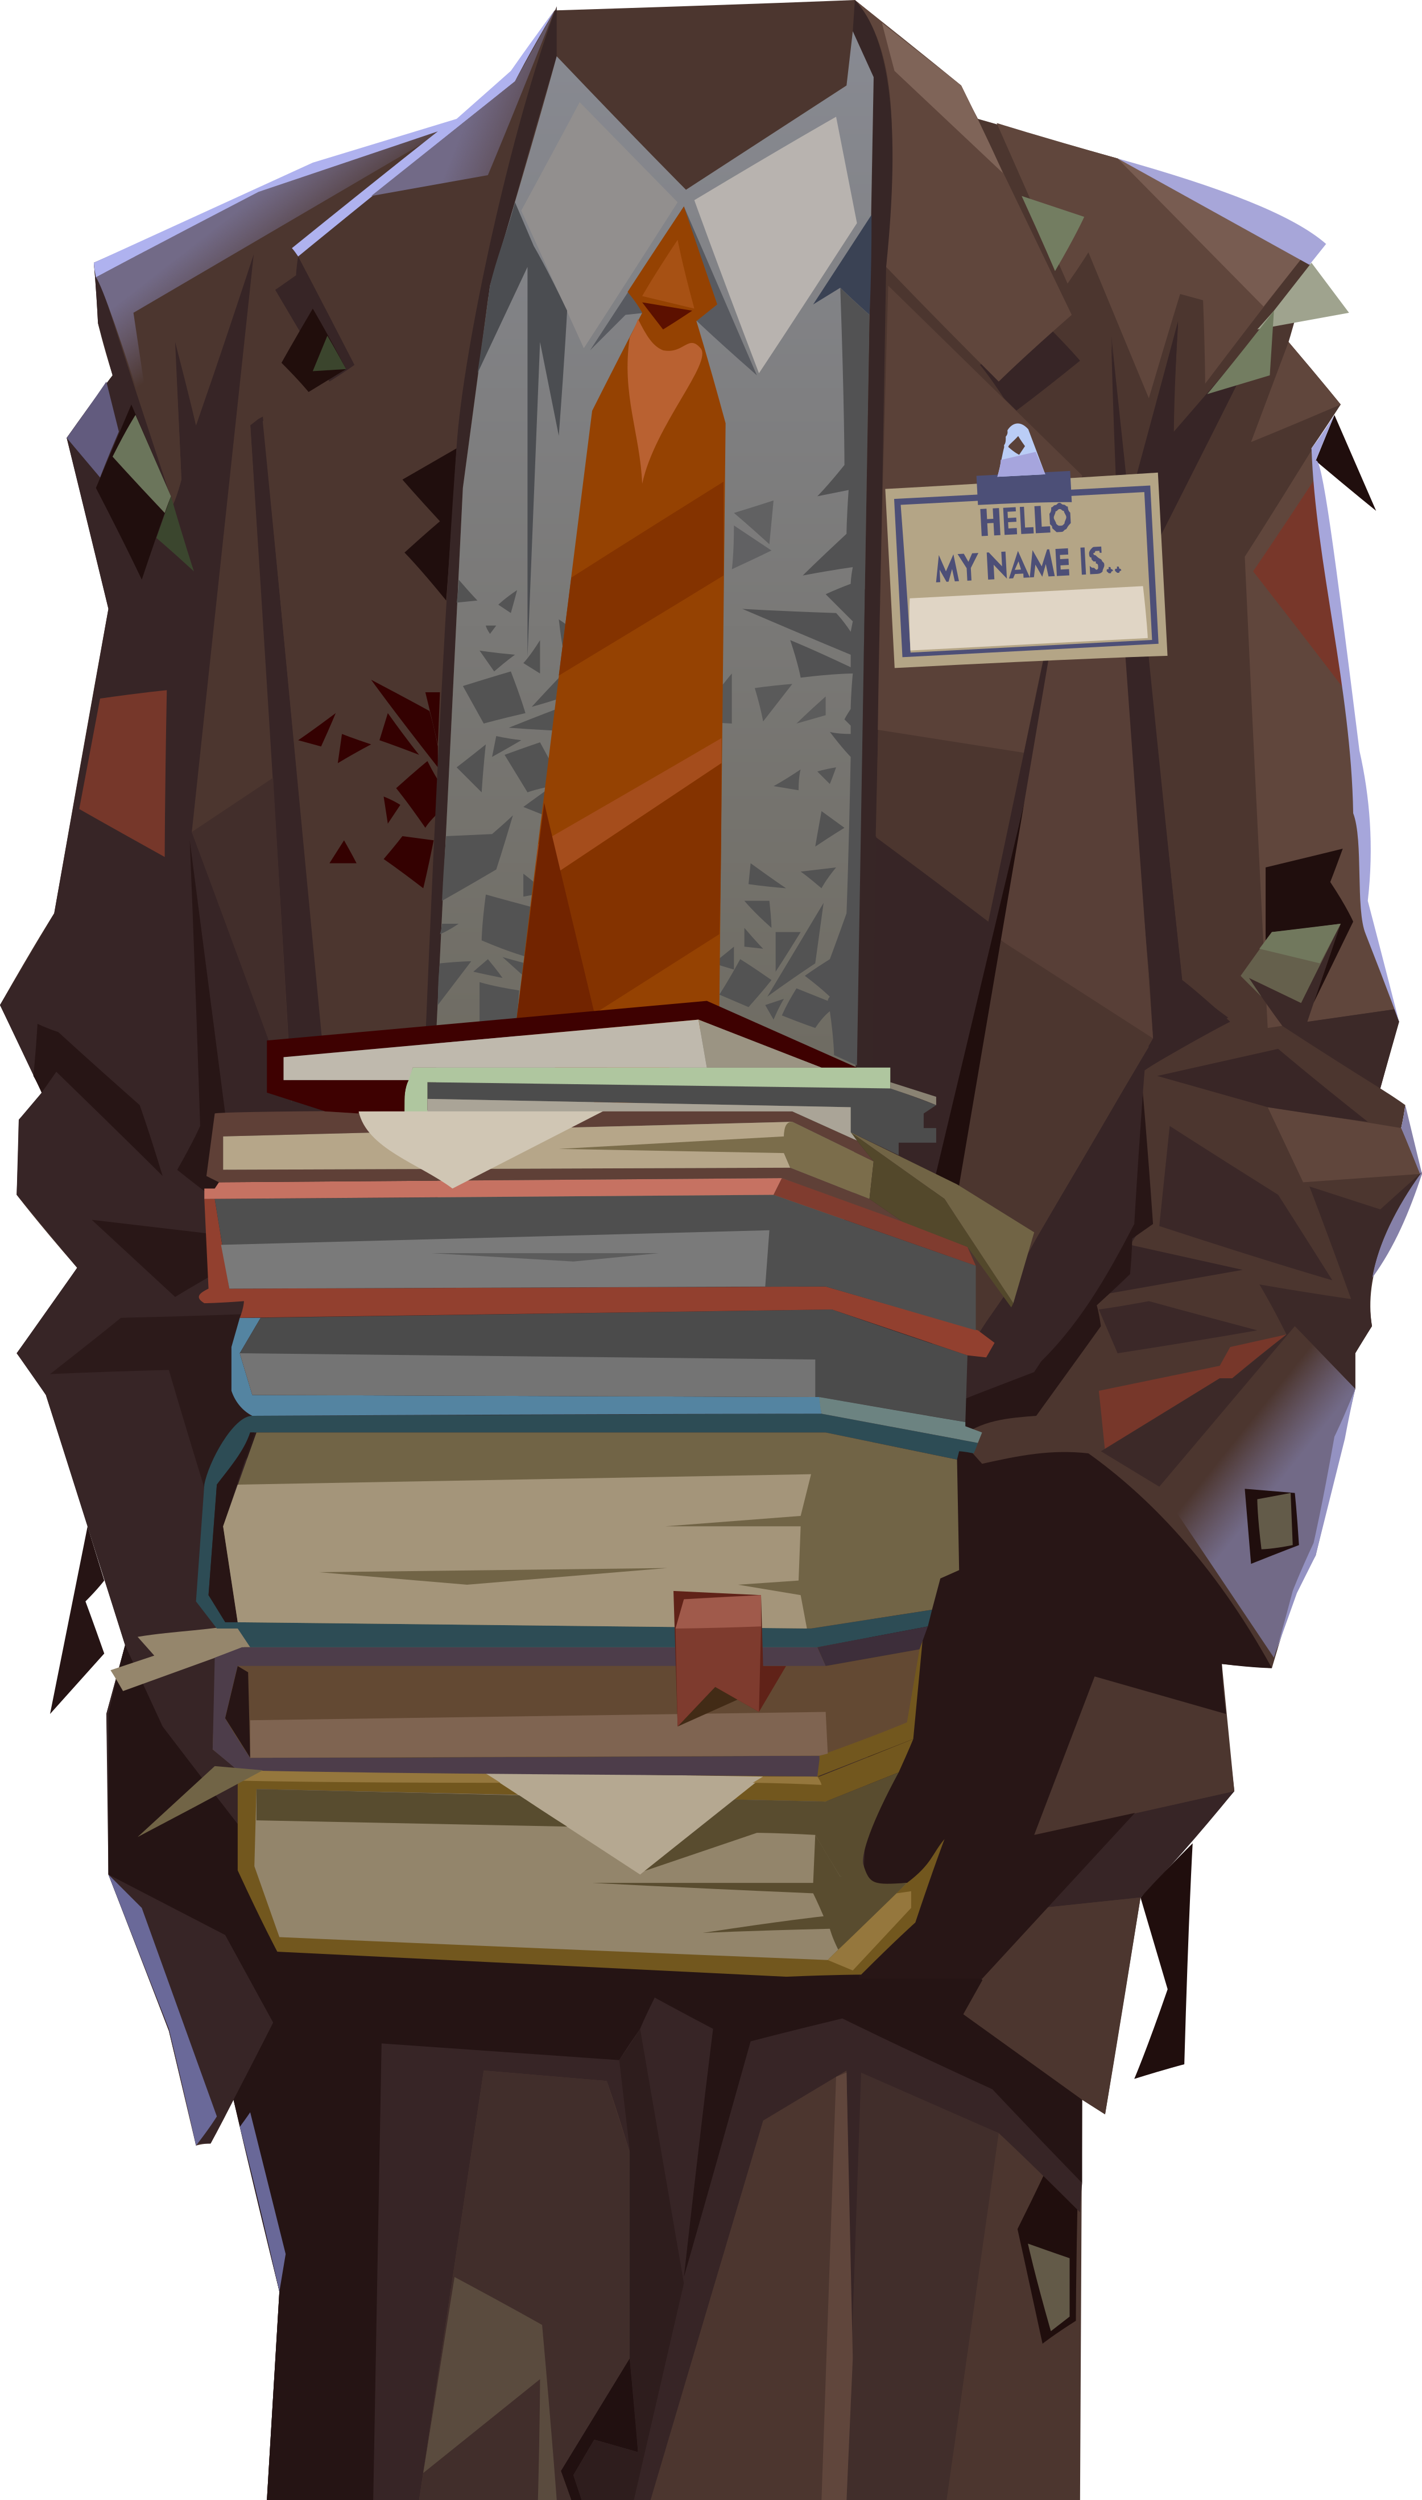 <?xml version="1.0" encoding="UTF-8" standalone="no"?>
<svg
   width="682"
   height="1199"
   viewBox="0 0 682 1199"
   version="1.1"
   id="svg223"
   sodipodi:docname="cb-layer-1395.svg"
   xmlns:inkscape="http://www.inkscape.org/namespaces/inkscape"
   xmlns:sodipodi="http://sodipodi.sourceforge.net/DTD/sodipodi-0.dtd"
   xmlns="http://www.w3.org/2000/svg"
   xmlns:svg="http://www.w3.org/2000/svg">
  <sodipodi:namedview
     id="namedview225"
     pagecolor="#ffffff"
     bordercolor="#666666"
     borderopacity="1.0"
     inkscape:pageshadow="2"
     inkscape:pageopacity="0.0"
     inkscape:pagecheckerboard="0" />
  <defs
     id="defs22">
    <linearGradient
       x1="775.688"
       y1="526.914"
       x2="792.803"
       y2="550.142"
       id="id-77855"
       gradientTransform="scale(0.769,1.301)"
       gradientUnits="userSpaceOnUse">
      <stop
         stop-color="#7B7395"
         offset="0%"
         stop-opacity="0"
         id="stop2" />
      <stop
         stop-color="#726A87"
         offset="100%"
         id="stop4" />
    </linearGradient>
    <linearGradient
       x1="97.178"
       y1="116.086"
       x2="122.642"
       y2="144.734"
       id="id-77856"
       gradientTransform="scale(1.068,0.936)"
       gradientUnits="userSpaceOnUse">
      <stop
         stop-color="#726A87"
         offset="0%"
         id="stop7" />
      <stop
         stop-color="#7B7395"
         offset="100%"
         stop-opacity="0"
         id="stop9" />
    </linearGradient>
    <linearGradient
       x1="223.258"
       y1="60.726"
       x2="265.737"
       y2="77.541"
       id="id-77857"
       gradientTransform="scale(0.994,1.006)"
       gradientUnits="userSpaceOnUse">
      <stop
         stop-color="#726A87"
         offset="0%"
         id="stop12" />
      <stop
         stop-color="#7B7395"
         offset="100%"
         stop-opacity="0"
         id="stop14" />
    </linearGradient>
    <linearGradient
       x1="517.318"
       y1="9.105"
       x2="517.318"
       y2="355.082"
       id="id-77858"
       gradientTransform="scale(0.607,1.648)"
       gradientUnits="userSpaceOnUse">
      <stop
         stop-color="#888A92"
         offset="0%"
         id="stop17" />
      <stop
         stop-color="#6B675B"
         offset="100%"
         id="stop19" />
    </linearGradient>
  </defs>
  <g
     id="id-77859">
    <g
       id="id-77860">
      <path
         d="M 518,1199 H 128 c 4,-66 6,-100 6,-100 -14,-61 -22,-92 -22,-92 -7,14 -11,21 -11,21 -4,0 -7,1 -7,1 L 81,974 C 62,924 52,899 52,899 52,848 51,822 51,822 57,800 60,789 60,789 35,709 22,669 22,669 13,655 8,649 8,649 28,622 37,608 37,608 17,585 8,573 8,573 9,549 9,537 9,537 17,529 20,524 20,524 7,496 0,482 0,482 17,452 26,438 26,438 43,341 52,292 52,292 39,238 32,210 32,210 46,190 54,180 54,180 49,164 47,155 47,155 46,136 45,126 45,126 116,95 151,79 151,79 200,64 224,56 224,56 239,41 246,34 246,34 259,14 266,5 266,5 362,2 410,0 410,0 c 33,27 50,41 50,41 6,10 9,16 9,16 45,13 67,19 67,19 62,32 93,48 93,48 -7,27 -11,40 -11,40 17,20 25,30 25,30 -9,14 -14,21 -14,21 17,126 26,189 26,189 0,30 0,44 0,44 11,28 16,42 16,42 -6,21 -9,32 -9,32 8,5 12,8 12,8 -1,7 -2,11 -2,11 7,15 10,22 10,22 -16,24 -28,48 -24,73 -6,9 -8,13 -8,13 0,11 0,17 0,17 -27,90 -40,134 -40,134 -16,-1 -24,-2 -24,-2 4,41 6,61 6,61 -30,34 -45,51 -45,51 -11,69 -17,104 -17,104 l -11,-7 z"
         fill="#4c362f"
         id="id-77861" />
      <path
         d="m 516,1113 c -11,7 -16,11 -16,11 -8,-37 -12,-55 -12,-55 10,-20 15,-31 15,-31 l 14,9 c -1,44 -1,66 -1,66 z"
         fill="#200e0d"
         id="id-77862" />
      <path
         d="m 493,1076 c 14,5 20,7 20,7 0,19 0,28 0,28 l -9,7 c -8,-28 -11,-42 -11,-42 z"
         fill="#635a48"
         id="id-77863" />
      <path
         d="m 312,1199 c -26,0 -38,0 -38,0 -3,-9 -5,-14 -5,-14 22,-36 33,-54 33,-54 0,-66 0,-99 0,-99 -7,-23 -11,-34 -11,-34 l -59,-5 -31,206 h -73 l 6,-100 -22,-92 -11,21 H 94 L 81,974 52,899 51,822 60,789 22,669 8,649 37,608 8,573 9,537 20,524 0,482 26,438 52,292 32,210 54,180 47,155 c -1,-19 -2,-29 -2,-29 l 38,116 c 3,-8 4,-12 4,-12 -2,-44 -3,-66 -3,-66 7,27 10,40 10,40 19,-57 28,-85 28,-85 -20,186 -30,280 -30,280 32,85 47,128 47,128 -12,-215 -19,-323 -19,-323 4,-3 6,-5 6,-5 l 32,337 c 168,-6 252,-9 252,-9 3,-86 4,-130 4,-130 39,29 58,43 58,43 31,-142 47,-212 47,-212 L 440,689 554,498 C 543,385 536,278 533,165 c 5,52 8,78 8,78 16,-59 24,-89 24,-89 -2,35 -2,53 -2,53 l 45,-52 c -40,80 -61,121 -61,121 13,130 20,195 20,195 15,12 22,17 22,17 -28,17 -41,26 -41,26 0,49 0,74 0,74 -4,6 -6,9 -6,9 36,8 54,12 54,12 l -68,12 -41,52 -48,27 28,187 125,-28 c -18,22 -33,39 -45,51 -38,4 -57,6 -57,6 l -36,62 65,69 c -1,9 -1,14 -1,14 -26,-26 -39,-38 -39,-38 -40,-16 -60,-24 -60,-24 -7,92 -11,137 -11,137 -1,-95 -2,-143 -2,-143 l -40,24 c -36,121 -54,182 -54,182 z"
         fill="#372526"
         id="id-77864" />
      <path
         d="m 24,822 c 17,-19 26,-29 26,-29 -6,-17 -9,-25 -9,-25 6,-6 9,-10 9,-10 l -8,-26 c -12,60 -18,90 -18,90 z"
         fill="#261414"
         id="id-77865" />
      <path
         d="m 60,789 c 12,26 18,39 18,39 32,42 48,62 48,62 l 313,21 80,96 v 40 c -29,-30 -43,-45 -43,-45 -48,-22 -72,-34 -72,-34 -29,7 -44,11 -44,11 -21,75 -32,113 -32,113 9,-80 14,-119 14,-119 -19,-10 -28,-15 -28,-15 -5,10 -7,15 -7,15 -7,10 -10,15 -10,15 l -114,-8 -4,219 h -51 l 6,-100 c -15,-61 -22,-92 -22,-92 13,-25 19,-37 19,-37 L 108,928 52,899 v -77 c 5,-22 8,-33 8,-33 z"
         fill="#251414"
         id="id-77866" />
      <path
         d="m 302,1131 c 3,30 4,45 4,45 -14,-4 -21,-6 -21,-6 l -10,17 4,12 h -5 l -5,-14 c 22,-36 33,-54 33,-54 z"
         fill="#211010"
         id="id-77867" />
      <path
         d="m 307,973 21,122 -24,104 h -25 l -4,-12 10,-17 21,6 -4,-45 v -100 l -5,-43 c 7,-10 10,-15 10,-15 z"
         fill="#2e1d1d"
         id="id-77868" />
      <polygon
         points="413,994 479,1023 454,1199 406,1199 "
         fill="#412e2b"
         id="id-77869" />
      <polygon
         points="291,998 302,1032 302,1131 269,1185 274,1199 201,1199 232,993 "
         fill="#412e2b"
         id="id-77870" />
      <path
         d="m 218,1092 c 28,15 42,23 42,23 5,56 7,84 7,84 -6,0 -9,0 -9,0 1,-39 1,-58 1,-58 l -56,45 c 10,-63 15,-94 15,-94 z"
         fill="#5a4b3e"
         id="id-77871" />
      <path
         d="m 394,1199 7,-203 5,-2 3,137 -3,68 c -8,0 -12,0 -12,0 z"
         fill="#60463c"
         id="id-77872" />
      <path
         d="m 115,1020 c 3,-4 5,-7 5,-7 l 17,68 -3,18 c -12,-53 -19,-79 -19,-79 z"
         fill="#696898"
         id="id-77873" />
      <path
         d="m 94,1029 c 7,-9 10,-14 10,-14 L 68,915 52,899 81,973 c 9,37 13,56 13,56 z"
         fill="#6a6999"
         id="id-77874" />
      <polygon
         points="462,966 490,916 547,910 530,1014 519,1007 "
         fill="#4c362f"
         id="id-77875" />
      <path
         d="m 544,997 c 16,-5 24,-7 24,-7 2,-71 4,-106 4,-106 -17,17 -25,26 -25,26 l 13,44 c -10,29 -16,43 -16,43 z"
         fill="#200e0d"
         id="id-77876" />
      <polygon
         points="621,636 650,666 631,746 621,763 611,795 556,713 "
         fill="url(#id-77855)"
         id="id-77877"
         style="fill:url(#id-77855)" />
      <path
         d="m 600,750 c 15,-6 23,-9 23,-9 -1,-16 -2,-25 -2,-25 l -24,-2 z"
         fill="#200e0d"
         id="id-77878" />
      <path
         d="m 629,216 c -21,34 -32,51 -32,51 7,151 11,226 11,226 40,-6 61,-9 61,-9 -9,-25 -14,-37 -14,-37 0,-10 0,-15 0,-15 -2,-10 -3,-14 -3,-14 1,-9 2,-13 2,-13 l -7,-63 c -8,-36 -14,-78 -18,-126 z"
         fill="#60463c"
         id="id-77879" />
      <path
         d="m 605,743 c -2,-16 -2,-24 -2,-24 11,-2 16,-3 16,-3 l 1,25 c -10,2 -15,2 -15,2 z"
         fill="#635b49"
         id="id-77880" />
      <path
         d="m 650,666 c -6,15 -10,23 -10,23 -6,34 -10,51 -10,51 -7,15 -10,23 -10,23 -5,19 -8,29 -8,29 l 10,-28 c 6,-12 9,-18 9,-18 l 14,-56 c 3,-16 5,-24 5,-24 z"
         fill="#9492c2"
         id="id-77881" />
      <path
         d="m 617,640 c -18,14 -26,21 -26,21 -4,0 -6,0 -6,0 -37,23 -55,35 -55,35 -2,-20 -3,-29 -3,-29 39,-8 58,-12 58,-12 l 5,-9 c 18,-4 27,-6 27,-6 z"
         fill="#77372a"
         id="id-77882" />
      <path
         d="m 658,613 c 11,-15 18,-32 24,-50 l -8,-33 c -1,7 -2,11 -2,11 l 9,22 c -11,16 -20,33 -23,50 z"
         fill="#8681a9"
         id="id-77883" />
      <path
         d="m 660,245 -20,-46 -9,22 c 19,16 29,24 29,24 z"
         fill="#200e0d"
         id="id-77884" />
      <path
         d="m 548,523 c -4,43 -6,65 -6,65 -31,47 -46,70 -46,70 l -78,30 -2,170 -4,91 h 59 L 588,822 c -2,-16 -2,-24 -2,-24 16,2 24,2 24,2 -28,-51 -60,-83 -88,-103 -18,-2 -33,1 -51,5 -7,-8 -11,-12 -11,-12 10,-9 24,-10 37,-11 21,-29 31,-43 31,-43 -1,-7 -2,-10 -2,-10 11,-10 16,-15 16,-15 1,-11 1,-17 1,-17 l 10,-7 c -3,-43 -5,-64 -5,-64 z"
         fill="#281616"
         id="id-77885" />
      <path
         d="m 556,713 -28,-17 57,-35 h 6 c 17,-14 26,-21 26,-21 -8,-16 -13,-24 -13,-24 29,5 44,7 44,7 -13,-36 -20,-54 -20,-54 l 34,11 20,-18 c -19,26 -28,51 -24,74 l -8,13 v 17 l -29,-30 c -43,51 -65,77 -65,77 z"
         fill="#3c2928"
         id="id-77886" />
      <path
         d="m 681,563 c -6,-15 -9,-22 -9,-22 -42,-7 -64,-10 -64,-10 l 17,36 z"
         fill="#60463c"
         id="id-77887" />
      <path
         d="m 639,614 c -17,-27 -26,-41 -26,-41 -35,-22 -52,-33 -52,-33 l -5,48 c 55,18 83,26 83,26 z"
         fill="#3b2828"
         id="id-77888" />
      <path
         d="m 603,638 c -34,-9 -52,-14 -52,-14 -16,3 -24,4 -24,4 l 9,21 c 45,-7 67,-11 67,-11 z"
         fill="#3b2828"
         id="id-77889" />
      <path
         d="m 656,538 c -29,-23 -43,-35 -43,-35 l -58,13 53,15 c 32,5 48,7 48,7 z"
         fill="#392626"
         id="id-77890" />
      <path
         d="m 662,522 c -32,-20 -47,-30 -47,-30 -11,-15 -16,-23 -16,-23 17,8 25,12 25,12 12,-25 19,-38 19,-38 -11,32 -16,47 -16,47 l 42,-6 2,6 c -6,21 -9,32 -9,32 z"
         fill="#3c2928"
         id="id-77891" />
      <path
         d="m 605,478 c -7,-7 -10,-10 -10,-10 10,-14 15,-21 15,-21 l 33,-4 -19,38 -25,-12 c 4,6 6,9 6,9 z"
         fill="#65604c"
         id="id-77892" />
      <path
         d="m 607,416 c 25,-6 37,-9 37,-9 -4,11 -6,16 -6,16 8,12 11,19 11,19 l -19,39 13,-38 c -22,3 -33,4 -33,4 l -3,4 c 0,-24 0,-35 0,-35 z"
         fill="#200e0d"
         id="id-77893" />
      <path
         d="m 461,569 c -7,-4 -11,-6 -11,-6 l 42,-181 c -21,124 -31,187 -31,187 z"
         fill="#200e0d"
         id="id-77894" />
      <path
         d="M 549,504 480,451 440,687 C 513,565 549,504 549,504 Z"
         fill="#412e2b"
         id="id-77895" />
      <path
         d="m 446,306 c -21,-16 -32,-24 -32,-24 v 54 c 21,-20 32,-30 32,-30 z"
         fill="#200e0d"
         id="id-77896" />
      <path
         d="M 100,720 C 87,678 81,657 81,657 c -38,1 -57,2 -57,2 23,-18 34,-27 34,-27 43,-1 64,-2 64,-2 l 9,55 c -20,23 -31,35 -31,35 z"
         fill="#2c1a1a"
         id="id-77897" />
      <path
         d="M 108,608 C 92,617 84,622 84,622 57,597 44,585 44,585 l 68,8 c -3,10 -4,15 -4,15 z"
         fill="#291717"
         id="id-77898" />
      <path
         d="M 103,575 C 91,566 85,561 85,561 93,547 96,540 96,540 93,449 91,403 91,403 l 20,154 c -5,12 -8,18 -8,18 z"
         fill="#281616"
         id="id-77899" />
      <path
         d="M 78,564 C 71,541 67,530 67,530 41,507 28,495 28,495 c -6,-2 -10,-4 -10,-4 -1,16 -2,25 -2,25 3,5 4,8 4,8 l 7,-10 c 34,33 51,50 51,50 z"
         fill="#271515"
         id="id-77900" />
      <path
         d="M 140,527 C 109,441 93,397 93,397 113,211 123,118 123,118 104,176 94,204 94,204 87,170 83,153 83,153 c 3,51 4,77 4,77 -2,8 -4,12 -4,12 L 61,146 C 185,79 246,46 246,46 260,18 266,5 266,5 c -32,139 -47,209 -47,209 -10,190 -15,285 -15,285 -33,2 -49,3 -49,3 -19,-200 -29,-300 -29,-300 66,-37 99,-55 99,-55 l -105,56 c 14,216 20,324 20,324 z"
         fill="#4c362f"
         id="id-77901" />
      <polygon
         points="140,529 92,399 131,373 "
         fill="#422e2b"
         id="id-77902" />
      <path
         d="m 80,331 c -1,53 -1,80 -1,80 C 52,396 38,388 38,388 l 10,-53 c 21,-3 32,-4 32,-4 z"
         fill="#76372a"
         id="id-77903" />
      <path
         d="m 171,414 c -9,0 -13,0 -13,0 l 7,-11 c 4,7 6,11 6,11 z"
         fill="#340101"
         id="id-77904" />
      <path
         d="m 203,426 c -13,-10 -19,-14 -19,-14 6,-7 9,-11 9,-11 l 15,2 c -3,15 -5,23 -5,23 z"
         fill="#340101"
         id="id-77905" />
      <path
         d="m 192,386 c -4,6 -6,9 -6,9 l -2,-13 c 5,2 8,4 8,4 z"
         fill="#340101"
         id="id-77906" />
      <path
         d="m 204,397 c -9,-13 -14,-19 -14,-19 10,-9 15,-13 15,-13 3,6 5,9 5,9 l -1,17 c -4,4 -5,6 -5,6 z"
         fill="#340101"
         id="id-77907" />
      <path
         d="m 201,362 c -13,-5 -19,-7 -19,-7 l 4,-13 c 10,14 15,20 15,20 z"
         fill="#340101"
         id="id-77908" />
      <path
         d="m 178,326 c 19,10 28,15 28,15 3,11 4,17 4,17 v 10 c -22,-28 -32,-42 -32,-42 z"
         fill="#340101"
         id="id-77909" />
      <path
         d="m 178,357 c -9,-3 -14,-5 -14,-5 l -2,14 c 10,-6 16,-9 16,-9 z"
         fill="#340101"
         id="id-77910" />
      <path
         d="m 161,342 c -12,9 -18,13 -18,13 l 11,3 c 5,-11 7,-16 7,-16 z"
         fill="#340101"
         id="id-77911" />
      <path
         d="m 204,332 c 5,0 7,0 7,0 l -1,25 c -4,-17 -6,-25 -6,-25 z"
         fill="#340101"
         id="id-77912" />
      <path
         d="m 214,288 c -13,-16 -20,-23 -20,-23 11,-10 17,-15 17,-15 -12,-13 -18,-20 -18,-20 l 26,-15 c -3,48 -5,73 -5,73 z"
         fill="#200e0d"
         id="id-77913" />
      <path
         d="M 93,274 C 81,263 75,258 75,258 l 7,-20 c 7,24 11,36 11,36 z"
         fill="#3b462e"
         id="id-77914" />
      <path
         d="M 68,278 C 77,251 82,238 82,238 69,208 63,194 63,194 l -17,40 c 15,29 22,44 22,44 z"
         fill="#200e0d"
         id="id-77915" />
      <path
         d="M 79,246 C 62,228 54,219 54,219 61,205 65,199 65,199 l 17,39 c -2,5 -3,8 -3,8 z"
         fill="#6b755b"
         id="id-77916" />
      <path
         d="m 518,173 c -21,17 -32,25 -32,25 -10,-16 -16,-23 -16,-23 l 32,-19 c 11,11 16,17 16,17 z"
         fill="#372526"
         id="id-77917" />
      <path
         d="M 48,229 C 37,216 32,210 32,210 45,192 51,183 51,183 l 6,24 c -6,14 -9,22 -9,22 z"
         fill="#625b7e"
         id="id-77918" />
      <path
         d="m 479,183 c -36,-36 -54,-55 -54,-55 2,-46 10,-99 -15,-128 34,27 51,41 51,41 l 53,110 c -24,21 -35,32 -35,32 z"
         fill="#60463c"
         id="id-77919" />
      <path
         d="M 73,210 C 58,163 49,137 46,133 99,105 125,90 125,90 186,71 216,61 216,61 L 64,150 c 6,40 9,60 9,60 z"
         fill="url(#id-77856)"
         id="id-77920"
         style="fill:url(#id-77856)" />
      <path
         d="m 46,133 c -1,-5 -1,-7 -1,-7 70,-32 105,-48 105,-48 46,-14 69,-21 69,-21 17,-15 26,-23 26,-23 14,-20 21,-29 21,-29 -13,22 -19,34 -19,34 -70,56 -104,84 -104,84 -2,-3 -3,-4 -3,-4 47,-38 70,-56 70,-56 l -86,29 c -52,27 -78,41 -78,41 z"
         fill="#afb2ef"
         id="id-77921" />
      <path
         d="m 170,175 c -18,-35 -27,-52 -27,-52 -1,6 -1,9 -1,9 -7,5 -10,7 -10,7 l 26,44 c 8,-5 12,-8 12,-8 z"
         fill="#372526"
         id="id-77922" />
      <path
         d="m 150,148 c -10,17 -15,26 -15,26 9,9 13,14 13,14 l 18,-11 c -10,-19 -16,-29 -16,-29 z"
         fill="#210e0c"
         id="id-77923" />
      <path
         d="m 157,161 -7,17 16,-1 c -6,-11 -9,-16 -9,-16 z"
         fill="#3b452d"
         id="id-77924" />
      <path
         d="M 234,84 178,94 247,39 266,5 c -21,53 -32,79 -32,79 z"
         fill="url(#id-77857)"
         id="id-77925"
         style="fill:url(#id-77857)" />
      <path
         d="m 267,3 c 0,16 0,24 0,24 -16,53 -26,92 -33,116 -8,61 -12,91 -12,91 l -13,266 -5,-1 c 5,-122 10,-217 15,-285 3,-46 26,-153 48,-211 z"
         fill="#372626"
         id="id-77926" />
      <path
         d="M 481,83 C 446,50 429,34 429,34 425,19 423,11 423,11 l 38,30 c 14,28 20,42 20,42 z"
         fill="#7f6458"
         id="id-77927" />
      <path
         d="m 578,184 c 31,-41 47,-61 47,-61 C 566,92 536,76 536,76 497,65 478,59 478,59 c 23,52 34,77 34,77 7,-10 10,-15 10,-15 19,46 29,70 29,70 10,-34 15,-50 15,-50 l 11,3 c 1,26 1,40 1,40 z"
         fill="#60463c"
         id="id-77928" />
      <polygon
         points="625,123 606,147 536,76 "
         fill="#785c51"
         id="id-77929" />
      <path
         d="m 636,117 -8,10 -92,-51 c 50,14 84,27 100,41 z"
         fill="#a7a6d9"
         id="id-77930" />
      <path
         d="m 647,150 -44,8 8,-9 18,-23 c 12,16 18,24 18,24 z"
         fill="#9fa38e"
         id="id-77931" />
      <path
         d="m 506,130 c 10,-17 14,-26 14,-26 L 490,94 c 11,24 16,36 16,36 z"
         fill="#737d61"
         id="id-77932" />
      <path
         d="m 410,0 -1,15 10,23 c -6,364 -10,547 -10,547 l 8,3 8,-460 C 432,60 427,18 410,0 Z"
         fill="#372626"
         id="id-77933" />
      <path
         d="m 533,161 c 13,225 20,337 20,337 -37,64 -56,96 -56,96 -6,24 -8,36 -8,36 -4,-6 -7,-9 -7,-9 -27,40 -41,59 -41,59 36,-15 54,-23 54,-23 22,-20 36,-45 49,-70 3,-50 5,-74 5,-74 27,-16 41,-23 41,-23 -15,-14 -23,-20 -23,-20 -14,-130 -21,-195 -21,-195 37,-72 55,-108 55,-108 -26,28 -39,42 -39,42 2,-36 3,-54 3,-54 l -23,91 c -6,-56 -9,-85 -9,-85 z"
         fill="#372526"
         id="id-77934" />
      <path
         d="m 426,137 c 62,60 93,91 93,91 -30,143 -45,214 -45,214 l -54,-41 c 4,-176 6,-264 6,-264 z"
         fill="#4c362f"
         id="id-77935" />
      <path
         d="m 460,579 c 21,-131 32,-197 32,-197 l -46,193 c 9,2 14,4 14,4 z"
         fill="#200e0d"
         id="id-77936" />
      <path
         d="m 579,189 c 20,-6 30,-9 30,-9 l 2,-31 c -21,27 -32,40 -32,40 z"
         fill="#737d61"
         id="id-77937" />
      <path
         d="m 551,502 -71,-51 -39,229 41,-59 15,-27 c 36,-62 54,-92 54,-92 z"
         fill="#4c362f"
         id="id-77938" />
      <path
         d="m 491,361 -70,-11 c 1,-71 3,-142 5,-213 l 93,91 c -19,89 -28,133 -28,133 z"
         fill="#5a4138"
         id="id-77939" />
      <path
         d="m 267,27 c 41,43 62,64 62,64 l 77,-50 3,-26 10,22 -10,548 -199,-6 -1,-79 13,-266 13,-97 C 257,64 267,27 267,27 Z"
         fill="url(#id-77858)"
         id="id-77940"
         style="fill:url(#id-77858)" />
      <path
         d="m 280,167 c -20,-44 -30,-66 -30,-66 19,-35 28,-52 28,-52 l 47,48 c -30,47 -45,70 -45,70 z"
         fill="#928f8e"
         id="id-77941" />
      <path
         d="M 364,179 C 343,124 333,96 333,96 378,69 401,56 401,56 l 10,51 c -31,48 -47,72 -47,72 z"
         fill="#b8b3af"
         id="id-77942" />
      <path
         d="m 417,151 c -9,-8 -14,-13 -14,-13 l -13,8 28,-43 c 0,32 -1,48 -1,48 z"
         fill="#3a4254"
         id="id-77943" />
      <path
         d="m 268,209 c 3,-40 4,-60 4,-60 -10,-21 -16,-31 -16,-31 -6,-14 -9,-21 -9,-21 -4,15 -9,27 -12,40 -2,15 -4,29 -6,42 16,-34 24,-51 24,-51 0,125 0,187 0,187 l 6,-151 c 6,30 9,45 9,45 z"
         fill="#4b4d51"
         id="id-77944" />
      <path
         d="m 248,283 c -6,4 -9,7 -9,7 l 6,4 c 2,-7 3,-11 3,-11 z"
         fill="#545455"
         id="id-77945" />
      <path
         d="m 220,278 c 6,7 9,10 9,10 l -10,1 c 1,-7 1,-11 1,-11 z"
         fill="#535353"
         id="id-77946" />
      <path
         d="m 247,314 c -11,-1 -17,-2 -17,-2 l 7,10 c 7,-6 10,-8 10,-8 z"
         fill="#535353"
         id="id-77947" />
      <path
         d="m 245,322 c 5,13 7,20 7,20 -13,3 -20,5 -20,5 l -10,-18 c 16,-5 23,-7 23,-7 z"
         fill="#535353"
         id="id-77948" />
      <path
         d="m 233,357 c -10,8 -14,11 -14,11 l 12,12 c 1,-15 2,-23 2,-23 z"
         fill="#535353"
         id="id-77949" />
      <path
         d="m 259,356 c 7,13 11,20 11,20 -12,2 -17,4 -17,4 l -11,-18 c 11,-4 17,-6 17,-6 z"
         fill="#535353"
         id="id-77950" />
      <path
         d="m 250,355 c -8,-1 -12,-2 -12,-2 l -2,10 c 9,-5 14,-8 14,-8 z"
         fill="#535353"
         id="id-77951" />
      <path
         d="m 244,349 c 15,-6 23,-9 23,-9 l 12,11 c -23,-1 -35,-2 -35,-2 z"
         fill="#535353"
         id="id-77952" />
      <path
         d="m 255,339 c 11,-12 17,-18 17,-18 l 15,8 c -21,7 -32,10 -32,10 z"
         fill="#535353"
         id="id-77953" />
      <path
         d="m 259,307 c -5,8 -8,11 -8,11 l 8,5 c 0,-11 0,-16 0,-16 z"
         fill="#535353"
         id="id-77954" />
      <path
         d="m 268,297 c 1,9 2,14 2,14 l 12,-5 c -10,-6 -14,-9 -14,-9 z"
         fill="#535353"
         id="id-77955" />
      <path
         d="m 233,429 c -2,15 -2,22 -2,22 14,6 22,8 22,8 l 2,-24 c -15,-4 -22,-6 -22,-6 z"
         fill="#535353"
         id="id-77956" />
      <path
         d="m 251,419 c 0,8 0,11 0,11 l 11,-2 c -7,-6 -11,-9 -11,-9 z"
         fill="#535353"
         id="id-77957" />
      <path
         d="m 246,391 c -5,17 -8,26 -8,26 -17,10 -26,15 -26,15 1,-21 2,-31 2,-31 l 22,-1 c 7,-6 10,-9 10,-9 z"
         fill="#535353"
         id="id-77958" />
      <path
         d="m 262,379 c -7,5 -11,8 -11,8 l 10,4 c 1,-8 1,-12 1,-12 z"
         fill="#535353"
         id="id-77959" />
      <path
         d="m 211,462 c 10,-1 15,-1 15,-1 l -16,21 c 0,-14 1,-20 1,-20 z"
         fill="#535353"
         id="id-77960" />
      <path
         d="m 211,448 c 1,-3 1,-5 1,-5 h 8 c -6,4 -9,5 -9,5 z"
         fill="#535353"
         id="id-77961" />
      <path
         d="m 241,469 c -10,-2 -14,-3 -14,-3 l 7,-6 c 5,6 7,9 7,9 z"
         fill="#535353"
         id="id-77962" />
      <path
         d="m 230,471 c 0,14 0,21 0,21 12,-2 18,-3 18,-3 l 1,-14 c -13,-2 -19,-4 -19,-4 z"
         fill="#535353"
         id="id-77963" />
      <path
         d="m 252,462 c -1,4 -1,6 -1,6 l -10,-9 c 7,2 11,3 11,3 z"
         fill="#535353"
         id="id-77964" />
      <path
         d="m 233,300 c 4,0 5,0 5,0 l -3,4 c -2,-3 -2,-4 -2,-4 z"
         fill="#535353"
         id="id-77965" />
      <path
         d="m 283,168 c 30,-46 45,-69 45,-69 l 35,81 c -24,-21 -35,-32 -35,-32 l -28,3 c -11,11 -17,17 -17,17 z"
         fill="#585a60"
         id="id-77966" />
      <path
         d="m 351,323 c 0,16 0,24 0,24 l -18,-1 c 12,-16 18,-23 18,-23 z"
         fill="#585858"
         id="id-77967" />
      <path
         d="m 362,330 c 3,10 4,16 4,16 l 14,-18 c -12,1 -18,2 -18,2 z"
         fill="#5a5a5a"
         id="id-77968" />
      <path
         d="m 351,273 c 13,-6 19,-9 19,-9 l -18,-12 c 0,14 -1,21 -1,21 z"
         fill="#616163"
         id="id-77969" />
      <path
         d="m 352,246 c 13,-4 19,-6 19,-6 l -2,21 c -11,-10 -17,-15 -17,-15 z"
         fill="#616162"
         id="id-77970" />
      <path
         d="m 401,294 c -30,-1 -45,-2 -45,-2 35,15 52,22 52,22 0,4 0,6 0,6 -19,-9 -29,-13 -29,-13 4,12 5,18 5,18 16,-2 25,-2 25,-2 -1,11 -1,17 -1,17 -2,3 -3,5 -3,5 2,2 3,3 3,3 0,3 0,4 0,4 -7,0 -10,-1 -10,-1 6,8 10,12 10,12 -1,50 -2,75 -2,75 -5,14 -8,22 -8,22 -8,5 -12,8 -12,8 8,6 12,10 12,10 -1,1 -1,2 -1,2 -10,-4 -15,-6 -15,-6 -5,8 -7,13 -7,13 10,4 16,6 16,6 4,-6 7,-8 7,-8 2,14 2,21 2,21 l 11,5 6,-360 c -9,-8 -14,-13 -14,-13 2,57 2,85 2,85 -8,10 -13,15 -13,15 10,-2 15,-3 15,-3 -1,14 -1,21 -1,21 -14,13 -21,20 -21,20 16,-3 24,-4 24,-4 -1,5 -1,8 -1,8 -8,3 -12,5 -12,5 9,9 13,13 13,13 l -1,5 c -4,-6 -7,-9 -7,-9 z"
         fill="#525253"
         id="id-77971" />
      <path
         d="m 396,334 c -9,8 -14,13 -14,13 l 14,-4 c 0,-6 0,-9 0,-9 z"
         fill="#5c5c5c"
         id="id-77972" />
      <path
         d="m 384,369 c -9,6 -13,8 -13,8 l 12,2 c 0,-7 1,-10 1,-10 z"
         fill="#565656"
         id="id-77973" />
      <path
         d="m 391,406 c 9,-6 14,-9 14,-9 l -11,-8 c -2,11 -3,17 -3,17 z"
         fill="#535353"
         id="id-77974" />
      <path
         d="m 377,426 c -12,-1 -18,-2 -18,-2 l 1,-10 c 11,8 17,12 17,12 z"
         fill="#535353"
         id="id-77975" />
      <path
         d="m 394,426 c -7,-6 -10,-8 -10,-8 l 17,-2 c -5,6 -7,10 -7,10 z"
         fill="#535353"
         id="id-77976" />
      <path
         d="m 370,445 c -9,-8 -13,-13 -13,-13 h 12 c 1,9 1,13 1,13 z"
         fill="#535353"
         id="id-77977" />
      <path
         d="m 372,466 c 0,-12 0,-19 0,-19 h 12 c -8,13 -12,19 -12,19 z"
         fill="#535353"
         id="id-77978" />
      <path
         d="m 370,470 c -10,-7 -15,-10 -15,-10 -6,11 -10,17 -10,17 l 14,6 c 8,-9 11,-13 11,-13 z"
         fill="#535353"
         id="id-77979" />
      <path
         d="m 352,454 c -6,5 -10,8 -10,8 l 10,3 c 0,-7 0,-11 0,-11 z"
         fill="#535353"
         id="id-77980" />
      <path
         d="m 366,455 -9,-1 v -9 c 6,7 9,10 9,10 z"
         fill="#535353"
         id="id-77981" />
      <path
         d="m 376,479 c -6,2 -9,3 -9,3 l 4,7 c 3,-7 5,-10 5,-10 z"
         fill="#535353"
         id="id-77982" />
      <path
         d="m 368,478 c 18,-30 27,-45 27,-45 l -4,29 c -15,10 -23,16 -23,16 z"
         fill="#535353"
         id="id-77983" />
      <path
         d="m 401,368 c -6,1 -9,2 -9,2 l 6,6 c 2,-5 3,-8 3,-8 z"
         fill="#565656"
         id="id-77984" />
      <path
         d="m 328,99 c -18,27 -27,41 -27,41 5,6 7,10 7,10 -16,31 -24,47 -24,47 -25,198 -37,298 -37,298 34,30 51,45 51,45 31,-38 47,-57 47,-57 2,-187 3,-280 3,-280 -9,-33 -14,-49 -14,-49 l 10,-8 C 333,114 328,99 328,99 Z"
         fill="#954202"
         id="id-77985" />
      <path
         d="m 601,274 c 32,41 47,61 47,61 -5,-37 -8,-74 -15,-109 -21,32 -32,48 -32,48 z"
         fill="#78372a"
         id="id-77986" />
      <path
         d="m 671,490 c -10,-39 -15,-58 -15,-58 3,-26 1,-50 -4,-72 -12,-96 -18,-142 -21,-139 l 9,-22 c -7,11 -11,16 -11,16 2,55 19,115 20,175 5,13 1,46 6,58 11,28 16,42 16,42 z"
         fill="#a6a6db"
         id="id-77987" />
      <path
         d="m 325,115 c -12,18 -17,27 -17,27 l 25,6 c -6,-22 -8,-33 -8,-33 z"
         fill="#a75114"
         id="id-77988" />
      <path
         d="m 306,153 c 4,8 7,13 12,15 10,2 12,-8 18,-1 6,7 -22,37 -28,65 -1,-24 -10,-43 -6,-70 3,-6 4,-9 4,-9 z"
         fill="#b96131"
         id="id-77989" />
      <path
         d="m 318,158 c -7,-9 -10,-13 -10,-13 l 24,4 c -9,6 -14,9 -14,9 z"
         fill="#5c1000"
         id="id-77990" />
      <path
         d="m 347,276 c 0,-30 0,-45 0,-45 -48,30 -73,46 -73,46 l -6,47 c 53,-32 79,-48 79,-48 z"
         fill="#843300"
         id="id-77991" />
      <path
         d="m 346,354 c 0,8 0,12 0,12 -60,40 -90,60 -90,60 l 2,-21 c 59,-34 88,-51 88,-51 z"
         fill="#a54d1c"
         id="id-77992" />
      <path
         d="m 345,448 -88,56 -10,-9 9,-69 90,-60 c 0,55 -1,82 -1,82 z"
         fill="#843300"
         id="id-77993" />
      <path
         d="m 643,194 c -28,12 -43,18 -43,18 l 18,-48 c 17,20 25,30 25,30 z"
         fill="#60463c"
         id="id-77994" />
      <polygon
         points="247,495 261,385 298,540 "
         fill="#722400"
         id="id-77995" />
      <polygon
         points="516,239 535,249 553,498 480,451 "
         fill="#583f37"
         id="id-77996" />
      <polygon
         points="633,462 643,443 610,447 604,455 "
         fill="#71785d"
         id="id-77997" />
      <path
         d="m 588,822 c -42,-12 -63,-18 -63,-18 l -29,76 96,-21 c -3,-25 -4,-37 -4,-37 z"
         fill="#4c362f"
         id="id-77998" />
    </g>
    <g
       transform="rotate(-3,4155.129,-7975.642)"
       id="id-77999">
      <path
         d="m 0,28 c 0,57 0,86 0,86 88,0 131,1 131,1 V 27 C 44,28 0,28 0,28 Z"
         fill="#b4a586"
         id="id-78000" />
      <path
         d="m 5,33 c 0,0 0,0 1,0 h 1 c 0,0 0,0 0,0 h 1 c 0,0 0,0 1,0 h 1 c 0,0 0,0 0,0 h 1 c 15,0 54,0 116,0 v 0 76 0 h -1 c 0,0 0,0 0,0 h -1 c 0,0 0,0 0,0 h -1 c 0,0 0,0 -1,0 v 0 c -1,0 -1,0 -1,0 h -1 c 0,0 0,0 0,0 h -2 c -15,0 -53,0 -115,0 0,0 0,0 0,0 v 0 c 0,0 0,0 0,-1 v 0 C 4,104 4,78 4,33 v 0 z m 3,3 H 7 v 0 c 1,44 1,68 1,70 v 0 c 0,0 0,1 0,1 v 0 0 c 76,0 115,0 116,0 v 0 0 -71 C 72,36 37,36 20,36 h -1 c -1,0 -2,0 -2,0 h -2 c 0,0 0,0 0,0 h -1 c -1,0 -1,0 -1,0 h -1 c 0,0 -1,0 -1,0 h -1 c 0,0 0,0 0,0 H 8 c 0,0 0,0 0,0 z"
         fill="#4d4f77"
         id="id-78001" />
      <path
         d="m 44,24 c 0,10 0,14 0,14 30,0 45,1 45,1 V 24 c -30,0 -45,0 -45,0 z"
         fill="#4c4f77"
         id="id-78002" />
      <path
         d="m 70,3 7,22 c -14,0 -21,0 -23,0 v 0 c 0,0 0,0 0,0 v 0 c 0,0 0,0 0,0 2,-6 3,-11 4,-14 V 10 C 59,9 59,7 59,6 V 6 C 60,5 60,4 60,4 V 3 c 0,0 0,0 0,0 v 0 c 0,0 0,0 0,0 2,-3 6,-5 10,0 z m -5,3 c -3,3 -5,4 -5,5 v 0 0 c 3,3 5,4 5,4 l 3,-4 C 66,8 65,6 65,6 Z"
         fill="#bacdf6"
         id="path166" />
      <path
         d="m 56,17 17,-3 4,11 H 54 c 2,-5 2,-8 2,-8 z"
         fill="#a6a5dd"
         id="id-78004" />
      <path
         d="m 9,81 c 75,0 112,0 112,0 1,16 1,25 1,25 H 8 C 8,89 9,81 9,81 Z"
         fill="#e0d5c5"
         id="id-78005" />
      <path
         d="m 48,53 v -6 h 3 v 6 h 3 V 40 h -3 v 5 h -3 v -5 h -3 v 13 z m 14,0 v -3 h -4 v -3 h 4 v -2 h -4 v -3 h 4 v -2 h -6 v 13 z m 8,0 V 50 H 66 V 40 h -2 v 13 z m 8,0 V 50 H 74 V 40 h -3 v 13 z m 5,0 c 1,0 1,0 2,-1 1,0 1,-1 2,-2 0,0 1,-1 1,-1 0,-1 0,-2 0,-3 0,-1 0,-2 0,-2 -1,-1 -1,-2 -1,-3 -1,0 -1,-1 -2,-1 -1,0 -1,-1 -2,-1 -1,0 -1,1 -2,1 -1,0 -1,1 -2,1 0,1 0,2 -1,3 0,0 0,1 0,2 0,1 0,2 0,3 1,1 1,1 1,2 1,1 1,1 2,2 1,0 1,0 2,0 z m 0,-3 c -1,0 -1,0 -2,-1 0,-1 -1,-2 -1,-3 0,-1 1,-2 1,-3 1,0 1,-1 2,-1 1,0 1,1 2,1 0,1 1,2 1,3 0,1 -1,2 -1,3 -1,1 -1,1 -2,1 z m -55,24 2,-6 1,6 h 2 L 31,61 v 0 l -4,8 -3,-8 v 0 l -2,13 h 2 v -6 l 3,6 z m 11,0 v -6 l 4,-7 h -3 l -2,4 -2,-4 h -3 l 4,7 v 6 z m 17,0 V 61 h -2 v 7 l -6,-7 h -1 v 13 h 3 v -7 z m 3,0 1,-2 h 4 v 2 h 3 L 62,61 v 0 l -5,13 z m 4,-4 h -3 l 2,-4 z m 10,4 2,-6 1,6 h 3 L 77,61 h -1 l -3,8 -4,-8 v 0 l -2,13 h 2 l 1,-6 z m 13,0 v -3 h -4 v -2 h 4 v -3 h -4 v -2 h 4 v -3 h -6 v 13 z m 8,0 V 61 h -2 v 13 z m 5,0 c 1,0 2,0 3,-1 0,-1 1,-2 1,-3 0,-1 0,-1 -1,-2 0,-1 -1,-1 -2,-2 v 0 l -1,-1 c 0,0 0,0 0,0 -1,0 -1,-1 -1,-1 0,0 1,0 1,-1 0,0 0,0 1,0 0,0 0,0 1,0 0,1 0,1 1,1 v 0 -3 c -1,0 -1,0 -1,0 -1,0 -1,0 -2,0 -1,0 -1,0 -2,1 0,0 -1,1 -1,2 0,1 0,2 1,2 0,1 0,1 1,2 v 0 h 1 c 0,0 0,0 0,1 1,0 1,1 1,1 0,1 0,1 0,1 0,0 0,1 -1,1 0,0 -1,-1 -1,-1 -1,0 -1,0 -2,-1 v 0 4 c 1,0 1,0 2,0 0,0 1,0 1,0 z m 6,0 c 1,0 1,0 1,0 0,-1 1,-1 1,-1 0,-1 -1,-1 -1,-1 0,-1 0,-1 -1,-1 0,0 0,0 0,1 -1,0 -1,0 -1,1 0,0 0,0 1,1 0,0 0,0 0,0 z m 4,0 c 1,0 1,0 1,0 0,-1 1,-1 1,-1 0,-1 -1,-1 -1,-1 0,-1 0,-1 -1,-1 0,0 0,0 0,1 -1,0 -1,0 -1,1 0,0 0,0 1,1 0,0 0,0 0,0 z"
         fill="#4d4f77"
         id="id-78006"
         fill-rule="nonzero" />
    </g>
    <g
       transform="translate(53,480)"
       id="id-78007">
      <path
         d="M 6,331 C 2,324 0,321 0,321 l 21,-7 -8,-9 c 18,-3 36,-3 53,-7 l 275,12 H 64 Z"
         fill="#95866c"
         id="id-78008" />
      <path
         d="m 385,354 c -30,12 -45,18 -45,18 -186,-2 -279,-3 -279,-3 0,32 0,48 0,48 12,26 19,39 19,39 l 244,12 c 24,-1 36,-1 36,-1 17,-17 26,-25 26,-25 9,-27 14,-40 14,-40 -6,7 -6,12 -18,21 -214,22 -316,24 -306,5 -4,-33 -6,-50 -6,-50 182,4 273,6 273,6 l 35,-14 c 5,-11 7,-16 7,-16 z"
         fill="#72571e"
         id="id-78009" />
      <path
         d="m 382,423 c -26,25 -38,37 -38,37 C 169,453 81,449 81,449 l -12,-34 1,-37 c 182,4 273,6 273,6 10,-3 16,-6 18,-7 3,28 -11,53 21,46 z"
         fill="#93856b"
         id="id-78010" />
      <path
         d="m 361,414 c -2,3 -11,6 -11,6 -8,-13 -12,-20 -12,-20 -18,-1 -28,-1 -28,-1 l -56,19 44,-35 45,1 35,-14 c -13,24 -18,39 -17,44 z"
         fill="#594c2f"
         id="id-78011" />
      <path
         d="m 349,455 c -3,-6 -4,-10 -4,-10 -41,1 -61,2 -61,2 39,-6 58,-8 58,-8 -3,-7 -5,-11 -5,-11 -70,-3 -106,-5 -106,-5 71,0 106,0 106,0 l 1,-23 12,20 11,-6 c 3,10 5,10 21,9 -22,22 -33,32 -33,32 z"
         fill="#594c2f"
         id="id-78012" />
      <path
         d="m 313,372 c -39,31 -59,47 -59,47 l -75,-49 z"
         fill="#b5a891"
         id="id-78013" />
      <path
         d="m 219,396 c -100,-2 -149,-3 -149,-3 0,-10 0,-15 0,-15 l 126,3 c 15,10 23,15 23,15 z"
         fill="#584c2f"
         id="id-78014" />
      <path
         d="m 384,435 -28,30 -12,-5 33,-32 7,-1 c 0,6 0,8 0,8 z"
         fill="#95773d"
         id="id-78015" />
      <path
         d="m 341,376 c -22,-1 -33,-1 -33,-1 l 5,-3 h 26 c 2,3 2,4 2,4 z"
         fill="#95773d"
         id="id-78016" />
      <path
         d="m 187,375 c -83,0 -124,-1 -124,-1 l 10,-5 c 35,0 71,1 106,1 5,3 8,5 8,5 z"
         fill="#95773d"
         id="id-78017" />
      <path
         d="m 61,369 c -8,-7 -12,-10 -12,-10 1,-29 2,-44 2,-44 l 13,-5 h 275 l 51,-9 -5,53 -46,18 C 153,370 61,369 61,369 Z"
         fill="#72571e"
         id="id-78018" />
      <path
         d="m 339,372 c -84,-1 -187,-1 -278,-3 l -12,-10 1,-44 13,-5 h 276 l 4,9 H 61 c 0,0 -2,8 -6,25 0,0 4,7 12,19 0,0 91,0 273,-1 v 2 z"
         fill="#4d3d4a"
         id="id-78019" />
      <path
         d="m 67,363 273,-1 c 28,-10 42,-16 42,-16 l 6,-35 -45,8 H 61 l -6,25 z"
         fill="#634933"
         id="id-78020" />
      <polygon
         points="61,319 55,344 67,363 66,322 "
         fill="#271515"
         id="id-78021" />
      <polygon
         points="344,361 340,362 67,363 67,345 343,341 "
         fill="#7f6451"
         id="id-78022" />
      <path
         d="m 272,348 29,-13 -11,-6 c -12,12 -18,19 -18,19 z"
         fill="#422b16"
         id="id-78023" />
      <path
         d="M 73,369 50,367 13,401 C 53,380 73,369 73,369 Z"
         fill="#716446"
         id="id-78024" />
      <path
         d="m 392,300 -53,10 H 67 l -6,-9 H 51 l -10,-13 4,-56 c 2,-11 14,-33 23,-33 l 273,-1 75,14 c -1,3 -2,5 -2,5 -5,-1 -7,-1 -7,-1 l -1,4 -63,-13 c -184,0 -276,0 -276,0 -4,12 -11,18 -16,25 l -4,53 8,12 281,4 58,-9 z"
         fill="#2d4c55"
         id="id-78025" />
      <polygon
         points="61,298 336,301 394,292 398,277 407,273 406,220 343,207 70,207 54,252 "
         fill="#716446"
         id="id-78026" />
      <path
         d="m 69,207 -15,45 7,46 h -6 l -8,-13 4,-53 c 6,-8 13,-16 16,-25 z"
         fill="#281515"
         id="id-78027" />
      <path
         d="m 336,227 -5,20 -65,5 h 65 v 0 l -1,26 -29,2 30,5 3,16 -273,-3 -7,-46 7,-20 z m -69,45 -167,2 71,6 z"
         fill="#a4957a"
         id="path192" />
      <path
         d="M 72,152 H 62 l -4,14 v 21 c 2,6 6,10 10,12 182,-1 273,-1 273,-1 l -1,-8 -272,-1 -6,-20 z"
         fill="#5484a1"
         id="id-78029" />
      <path
         d="m 270,283 2,65 18,-19 21,12 13,-22 c -8,0 -11,0 -11,0 l -1,-34 z"
         fill="#602218"
         id="id-78030" />
      <path
         d="m 311,341 1,-41 c 0,-10 0,-15 0,-15 -25,1 -37,2 -37,2 l -4,14 1,47 18,-19 z"
         fill="#7e3b2e"
         id="id-78031" />
      <path
         d="m 72,152 274,-4 c 43,15 65,22 65,22 l -1,32 -70,-12 -272,-1 -6,-20 z"
         fill="#4b4b4b"
         id="id-78032" />
      <polygon
         points="62,169 68,189 338,190 338,172 "
         fill="#747474"
         id="id-78033" />
      <path
         d="m 62,152 c 2,-5 2,-8 2,-8 -13,1 -19,1 -19,1 -5,-3 -2,-5 2,-7 L 45,95 h 5 l 7,43 286,-1 73,21 8,6 -4,7 -9,-1 -65,-22 z"
         fill="#92402f"
         id="id-78034" />
      <polygon
         points="415,158 415,127 318,93 50,95 57,138 343,137 "
         fill="#4f4f4f"
         id="id-78035" />
      <polygon
         points="314,137 316,110 53,117 57,138 "
         fill="#7a7a7a"
         id="id-78036" />
      <polygon
         points="263,121 154,121 222,125 "
         fill="#5c5c5c"
         id="id-78037" />
      <path
         d="m 45,95 v -5 c 3,0 5,0 5,0 l 2,-3 270,-2 -4,8 z"
         fill="#c67262"
         id="id-78038" />
      <path
         d="m 318,93 4,-8 c 30,10 59,21 89,33 l 4,9 z"
         fill="#803c2f"
         id="id-78039" />
      <path
         d="m 50,54 -4,30 6,3 270,-2 58,21 -16,-11 C 339,85 326,80 326,80 L 54,81 V 65 L 327,58 366,77 358,67 327,53 C 146,52 53,53 50,54 Z"
         fill="#5f4037"
         id="id-78040" />
      <path
         d="M 327,58 54,65 v 16 l 272,-1 -3,-7 v -8 c 0,-3 1,-6 4,-7 z"
         fill="#b6a689"
         id="id-78041" />
      <path
         d="m 364,95 2,-18 -39,-19 c -2,0 -4,1 -4,7 l -108,6 108,2 3,7 z"
         fill="#7b6d4b"
         id="id-78042" />
      <polygon
         points="380,106 364,95 366,77 358,67 355,63 400,95 433,145 432,147 411,118 "
         fill="#53482b"
         id="id-78043" />
      <polygon
         points="406,88 355,63 400,95 433,145 443,111 "
         fill="#716445"
         id="id-78044" />
      <path
         d="M 164,90 C 148,78 123,71 119,53 l 121,-2 z"
         fill="#d0c6b4"
         id="id-78045" />
      <path
         d="m 378,74 v -6 h 18 v -7 h -6 c 0,-5 0,-7 0,-7 l 6,-4 C 380,44 372,41 372,41 L 152,39 v 8 l 203,4 v 12 z"
         fill="#4c4c4c"
         id="id-78046" />
      <path
         d="M 374,42 V 32 H 145 c -3,7 -5,14 -4,21 h 11 V 39 Z"
         fill="#afc69f"
         id="id-78047" />
      <polygon
         points="327,53 152,53 152,47 355,51 355,63 358,67 "
         fill="#aaa497"
         id="id-78048" />
      <path
         d="m 396,50 v -4 l -22,-7 v 3 c 15,5 22,8 22,8 z"
         fill="#8a8373"
         id="id-78049" />
      <path
         d="M 103,53 75,44 V 19 L 286,0 358,32 H 341 C 301,17 282,9 282,9 L 83,27 v 11 h 60 c -2,4 -2,7 -2,15 h -22 v 1 z"
         fill="#3e0101"
         id="id-78050" />
      <polygon
         points="282,9 341,32 286,32 "
         fill="#9b9483"
         id="id-78051" />
      <polygon
         points="83,27 83,38 143,38 145,32 286,32 282,9 "
         fill="#bfb9ad"
         id="id-78052" />
      <path
         d="m 312,285 v 15 c -27,1 -41,1 -41,1 l 4,-14 z"
         fill="#a05a4b"
         id="id-78053" />
      <path
         d="m 341,198 c -1,-5 -1,-8 -1,-8 46,8 70,12 70,12 0,1 0,2 0,2 l 8,3 -2,5 z"
         fill="#6c8381"
         id="id-78054" />
      <polygon
         points="392,300 388,311 343,319 339,310 "
         fill="#3d2e3a"
         id="id-78055" />
    </g>
  </g>
</svg>
